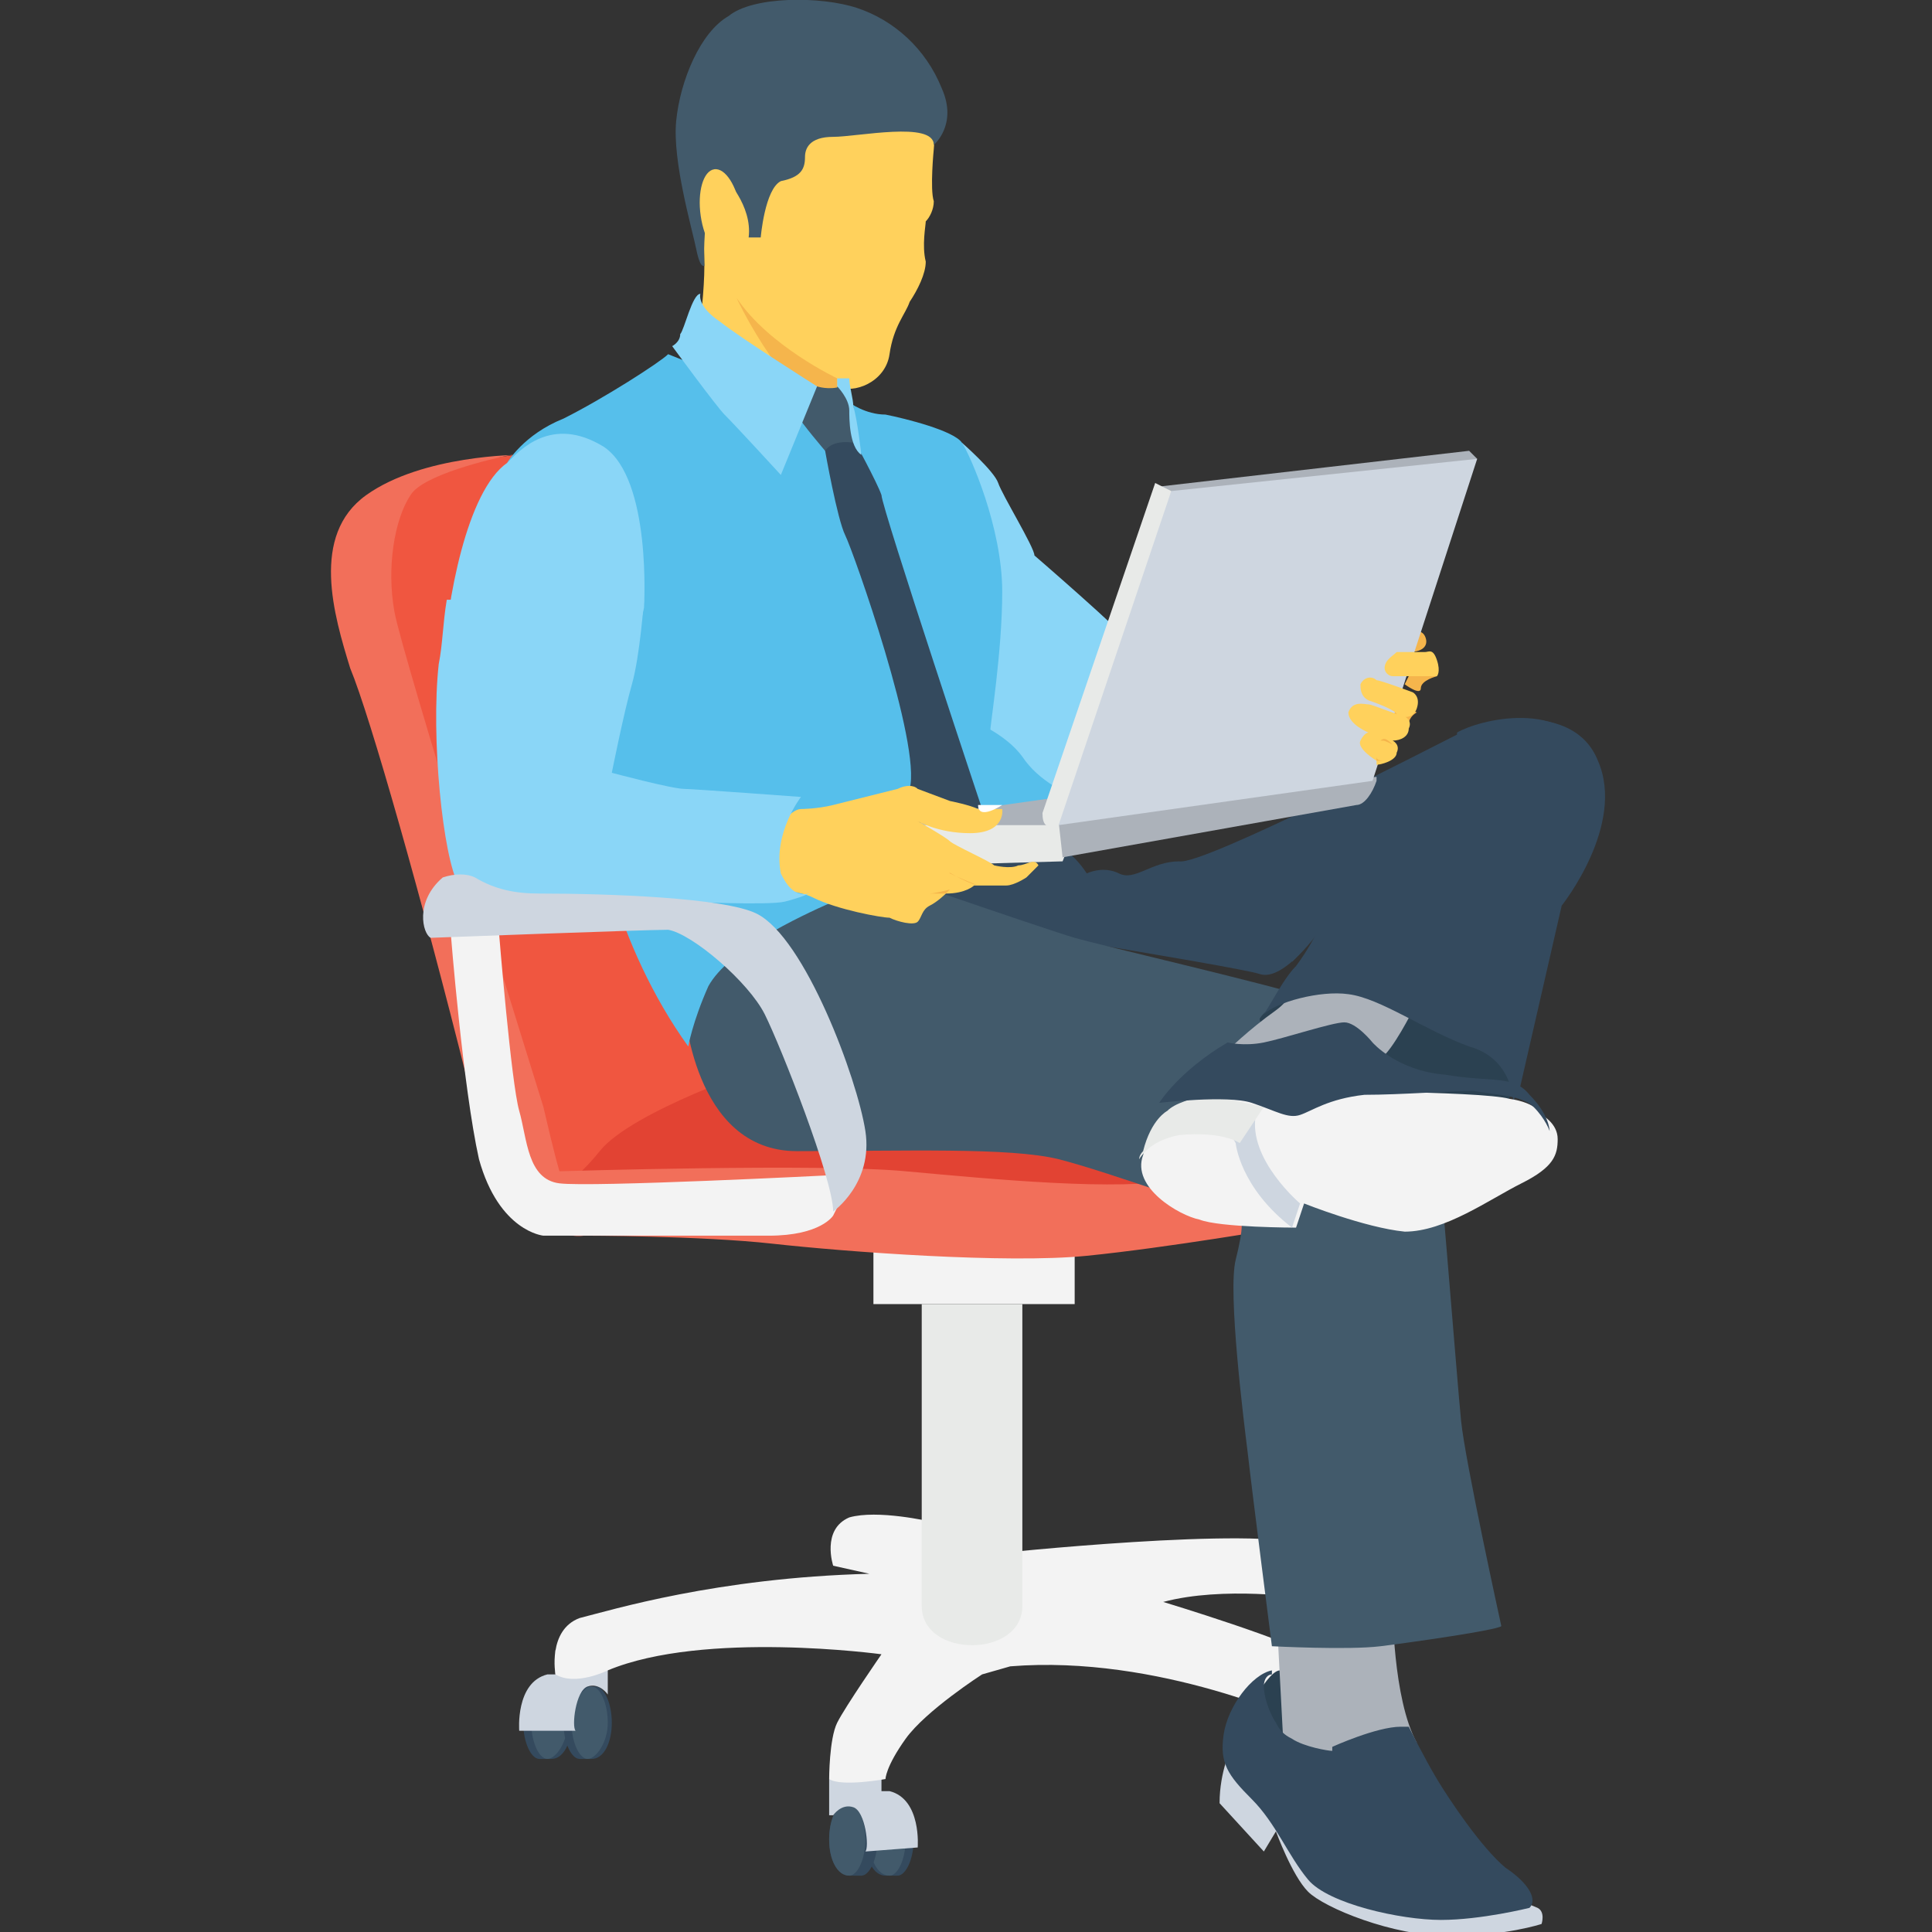 <?xml version="1.0" encoding="utf-8"?>
<!-- Generator: Adobe Illustrator 18.0.0, SVG Export Plug-In . SVG Version: 6.00 Build 0)  -->
<!DOCTYPE svg PUBLIC "-//W3C//DTD SVG 1.1//EN" "http://www.w3.org/Graphics/SVG/1.1/DTD/svg11.dtd">
<svg version="1.1" id="Layer_1" xmlns="http://www.w3.org/2000/svg" xmlns:xlink="http://www.w3.org/1999/xlink" x="0px" y="0px"
	 viewBox="0 0 48 48" enable-background="new 0 0 48 48" xml:space="preserve">
<rect x="0" y="0" width="48" height="48" fill="#333333" stroke="none"/>
<g>
	<g>
		<ellipse fill="#56BFEB" cx="24.6" cy="19.1" rx="2.5" ry="2.2"/>
	</g>
	<g>
		<g>
			<g>
				<g>
					<g>
						<path fill="#344A5E" d="M22,46.6c-0.3,0-0.5-0.4-0.5-0.9c0-0.5,0.2-0.9,0.4-0.9h0.3c0.3,0,0.5,0.4,0.5,0.9
							c0,0.5-0.2,0.9-0.4,0.9H22z"/>
					</g>
				</g>
				<g>
					<g>
						<path fill="#425A6B" d="M22.5,45.7c0,0.5-0.2,0.9-0.4,0.9c-0.3,0-0.5-0.4-0.5-0.9c0-0.5,0.2-0.9,0.4-0.9
							C22.2,44.8,22.5,45.2,22.5,45.7z"/>
					</g>
				</g>
			</g>
			<g>
				<g>
					<g>
						<path fill="#344A5E" d="M21.1,46.6c-0.3,0-0.5-0.4-0.5-0.9c0-0.5,0.2-0.9,0.4-0.9h0.3c0.3,0,0.5,0.4,0.5,0.9
							c0,0.5-0.2,0.9-0.4,0.9H21.1z"/>
					</g>
				</g>
				<g>
					<g>
						<path fill="#425A6B" d="M21.5,45.7c0,0.5-0.2,0.9-0.4,0.9c-0.3,0-0.5-0.4-0.5-0.9c0-0.5,0.2-0.9,0.4-0.9
							C21.3,44.8,21.5,45.2,21.5,45.7z"/>
					</g>
				</g>
			</g>
			<g>
				<g>
					<path fill="#CED6E0" d="M20.7,45.1c0,0,0.2-0.3,0.5-0.2c0.3,0.1,0.4,1,0.3,1.1l1.3-0.1c0,0,0.1-1.2-0.7-1.4h-0.2V44l-1.3,0.2
						V45.1z"/>
				</g>
			</g>
		</g>
		<g>
			<g>
				<g>
					<g>
						<path fill="#344A5E" d="M13.7,43.7c0.3,0,0.5-0.4,0.5-0.9c0-0.5-0.2-0.9-0.4-0.9h-0.3c-0.3,0-0.5,0.4-0.5,0.9
							c0,0.5,0.2,0.9,0.4,0.9H13.7z"/>
					</g>
				</g>
				<g>
					<g>
						<path fill="#425A6B" d="M13.2,42.8c0,0.5,0.2,0.9,0.4,0.9s0.5-0.4,0.5-0.9c0-0.5-0.2-0.9-0.4-0.9S13.3,42.3,13.2,42.8z"/>
					</g>
				</g>
			</g>
			<g>
				<g>
					<g>
						<path fill="#344A5E" d="M14.7,43.7c0.3,0,0.5-0.4,0.5-0.9c0-0.5-0.2-0.9-0.4-0.9h-0.3c-0.3,0-0.5,0.4-0.5,0.9
							c0,0.5,0.2,0.9,0.4,0.9H14.7z"/>
					</g>
				</g>
				<g>
					<g>
						<path fill="#425A6B" d="M14.2,42.8c0,0.5,0.2,0.9,0.4,0.9s0.5-0.4,0.5-0.9c0-0.5-0.2-0.9-0.4-0.9
							C14.5,41.9,14.2,42.3,14.2,42.8z"/>
					</g>
				</g>
			</g>
			<g>
				<g>
					<path fill="#CED6E0" d="M15.1,42.1c0,0-0.2-0.3-0.5-0.2c-0.3,0.1-0.4,1-0.3,1.1L12.9,43c0,0-0.1-1.2,0.7-1.4h0.2v-0.6l1.3,0.2
						V42.1z"/>
				</g>
			</g>
		</g>
		<g>
			<g>
				<g>
					<path fill="#F3F3F3" d="M24.4,41.6c0,0-1.4,0.9-1.9,1.6c-0.5,0.7-0.5,1-0.5,1s-1.1,0.2-1.4,0c0,0,0-1,0.2-1.4
						c0.2-0.4,1.1-1.7,1.1-1.7s-4.4-0.6-6.8,0.4c0,0-0.8,0.4-1.3,0.1c0,0-0.2-1.1,0.6-1.4c0.8-0.2,3.4-1,7.2-1.1l-0.9-0.2
						c0,0-0.3-0.9,0.4-1.2c0.7-0.2,2,0.1,2,0.1l1.6,0.8c0,0,6.6-0.7,7.8-0.2l-0.1,1.3c0,0-2-0.3-3.5,0.1c0,0,3.3,1,3.8,1.4l-0.3,1.6
						c0,0-3.6-1.7-7.3-1.4L24.4,41.6z"/>
				</g>
			</g>
			<g>
				<g>
					<path fill="#2B4151" d="M31.3,42.9L31.3,42c0,0,0.3-0.5,0.5-0.5c0.2,0,0.4,0.2,0.4,0.2l0.1,2L31.3,42.9z"/>
				</g>
			</g>
			<g>
				<g>
					<rect x="21.7" y="30.7" fill="#F3F3F3" width="5" height="1.7"/>
				</g>
			</g>
			<g>
				<g>
					<path fill="#E8EAE8" d="M25.4,32.4h-2.5v7.5c0,1.3,2.5,1.3,2.5,0V32.4z"/>
				</g>
			</g>
			<g>
				<g>
					<path fill="#ACB2BA" d="M31.9,43.6l-0.2-3.8l2.9,0.1c0,0,0,2.3,0.6,3.4c0.5,1.1,0,0,0,0l-0.7,0.5L31.9,43.6z"/>
				</g>
			</g>
			<g>
				<g>
					<path fill="#E24333" d="M13.6,29.6c0,0,2.6-3.1,4.7-3.9c2.1-0.8,5.8-1.2,5.8-1.2l5.9,2.4l-0.3,3.4l-16.1-0.5"/>
				</g>
			</g>
			<g>
				<g>
					<path fill="#F05640" d="M11.4,11.5l1.4-0.2l3.5,3.9L19,26.5c0,0-3.3,1.1-4.1,2.1c-0.8,1-1.4,1.1-1.4,1.1S8.9,15.6,9,14.4
						S9.9,12,11.4,11.5z"/>
				</g>
			</g>
			<g>
				<g>
					<path fill="#F26F5A" d="M12.9,11.3c0,0-0.1,0-0.2,0c-0.5,0.1-2.2,0.5-2.5,1c-0.4,0.6-0.6,1.8-0.4,2.9c0.2,1.1,3.3,11,3.7,12.3
						c0.3,1.3,0.4,1.6,0.4,1.6s6.5-0.2,8.6,0c2.2,0.2,5.3,0.5,6.8,0.2c1.5-0.3,2.6,0.1,2.6,0.1v1.1c0,0-2.9,0.5-4.9,0.7
						c-2,0.2-6-0.1-7.8-0.3c-1.8-0.2-4.7-0.2-4.7-0.2s-1.8,0.4-2.9-3.9c-1.1-4.4-2.4-9-2.9-10.2c-0.4-1.3-1-3.3,0.4-4.3
						C10.5,11.3,12.9,11.3,12.9,11.3z"/>
				</g>
			</g>
			<g>
				<g>
					<path fill="#CED6E0" d="M30.9,43.5l-0.3-0.1c0,0-0.3,0.6-0.3,1.4l1.1,1.2l0.3-0.5c0,0,0.4,1.1,0.8,1.5c0.4,0.4,2.1,1.1,3.5,1.1
						c1.4,0,2.3-0.3,2.3-0.3s0.1-0.3-0.1-0.4c-0.2-0.1-3.6-1.4-3.6-1.4L30.9,43.5z"/>
				</g>
			</g>
			<g>
				<g>
					<path fill="#344A5E" d="M24.8,20.4c0,0,1.5,0.2,2.2,1.3c0,0,0.4-0.2,0.8,0c0.4,0.2,0.8-0.3,1.5-0.3c0.6,0.1,6.4-2.9,7-3.2
						c0.6-0.3,2.8-0.8,3.4,0.7c0.7,1.6-0.9,3.6-0.9,3.6l-1.1,4.8c0,0,0-1.1-1.1-1.4c-1.1-0.3-2.2-1.2-3-1.3
						c-0.8-0.1-2.1,0.3-2.2,0.6c0,0,0.6-0.9,0.9-1.3c0.3-0.4,0.5-0.8,0.5-0.8s-0.9,1.3-1.5,1.1c-0.6-0.2-9.4-1.6-9.4-1.6L24.8,20.4z
						"/>
				</g>
			</g>
			<g>
				<g>
					<path fill="#425A6B" d="M17,25c0,0,0.2,3.6,2.8,3.6s5.3-0.1,6.5,0.2c1.2,0.3,4.2,1.4,4.4,1.4c0.2,0,0.2,0.3,0,1.1
						c-0.2,0.8,0.2,4,0.3,4.8c0.1,0.9,0.6,4.8,0.6,4.8s1.9,0.1,2.7,0c0.8-0.1,2.9-0.4,3-0.5c0,0-0.9-4.1-1-5.1c-0.1-1-0.6-7.4-0.7-8
						c-0.1-0.6-1.7-2.1-3-2.5c-1.3-0.4-5.2-1.3-5.9-1.5c-0.7-0.2-5.9-2-5.9-2S18.3,21.6,17,25z"/>
				</g>
			</g>
			<g>
				<g>
					<path fill="#2B4151" d="M31.9,24.9c0,0-0.4,0.1-0.6,0.4c-0.2,0.4,5.8,4.8,6.2,2c0.4-2.8,0.4-2.8,0.4-2.8L31.9,24.9z"/>
				</g>
			</g>
			<g>
				<g>
					<path fill="#ACB2BA" d="M35.1,25.1c0,0-0.5,1-0.8,1.2c-0.3,0.2,0-0.1,0-0.1l-3.8-0.1c0,0,0.5-0.5,1.2-1
						c0.7-0.5,1.1-1.9,1.1-1.9L35.1,25.1z"/>
				</g>
			</g>
			<g>
				<g>
					<path fill="#F5B54C" d="M35,15.7c0,0,0.3-0.1,0.4,0.1c0.1,0.2,0,0.4-0.4,0.4C34.7,16.2,35,15.7,35,15.7z"/>
				</g>
			</g>
			<g>
				<path fill="#F5B54C" d="M35.2,17.7c0,0-0.2,0.1-0.2,0.3c0,0.2-0.6-0.2-0.6-0.2l0.2-0.4L35.2,17.7z"/>
			</g>
			<g>
				<g>
					<path fill="#F5B54C" d="M35.5,16.7l0.2,0.1c0,0-0.4,0.1-0.4,0.3c0,0.2-0.4-0.1-0.4-0.1l0.1-0.2L35.5,16.7z"/>
				</g>
			</g>
			<g>
				<g>
					<path fill="#8AD6F7" d="M23.9,11c0,0,0.8,0.7,0.9,1c0.1,0.3,0.9,1.6,0.9,1.8c0,0,2.2,1.9,2.4,2.2c0.2,0.3,3,1.7,3,1.7l-2.9,2.5
						c0,0-2-0.2-2.8-1.4c-0.8-1.1-3.2-1.5-3.2-1.5L23.9,11z"/>
				</g>
			</g>
			<g>
				<g>
					<path fill="#8AD6F7" d="M12.6,11.5c0,0,0.8-1.2,2.7-1.1c1.9,0.1,0.8,4.7,0.8,4.7s-0.1,1.4-0.3,2.1c-0.2,0.7-0.5,2.2-0.5,2.2
						s1.5,0.4,1.8,0.4S20,20,20,20s-0.7,0.9-0.5,1.9c0,0,0.3,0.4,0.6,0.4c0.4,0,0.1,0,0.1,0s-0.2,0.1-0.6,0.2c-0.4,0.1-2.5,0-2.5,0
						s-2.8,0.3-3.3,0.3c-0.5,0-0.9,0.1-1.2,0.1c-0.4,0-0.7-0.1-1.1-0.8c-0.4-0.7-0.7-3.7-0.5-5.5C11.1,14.9,11.6,12.2,12.6,11.5z"/>
				</g>
			</g>
			<g>
				<g>
					<path fill="#FFD15C" d="M17.4,8c0,0,0.1-0.8,0.1-1.4c0-0.5-0.1-2.8-0.1-2.8L20.4,2l2.9,0.3l-0.1,1.4c0,0-0.1,1,0,1.3
						c0,0.2-0.1,0.4-0.2,0.5c0,0.1-0.1,0.6,0,1c0,0.3-0.2,0.7-0.4,1c-0.1,0.3-0.4,0.6-0.5,1.3c-0.1,0.7-0.9,1-1.3,0.8v2.2L19,9.9
						L17.4,8z"/>
				</g>
			</g>
			<g>
				<g>
					<path fill="#56BFEB" d="M19.6,10h1.5c0,0,0.4,0.3,0.9,0.3c0.5,0.1,1.7,0.4,1.9,0.7c0.2,0.3,1,2.1,1,3.7c0,1.5-0.3,3.3-0.3,3.5
						c-0.1,0.2,0.8,0.9,0.7,2c0,0-3.7,1.7-4.6,2.2c-0.9,0.4-2.6,1.2-3.1,2.1c-0.4,0.9-0.5,1.5-0.5,1.5c-1.8-2.5-2.5-5.7-2.2-6.5
						c0.3-0.7,1.1-4.4,1.1-4.4s0.2-3.2-1-4c-1.3-0.8-2.1,0.1-2.4,0.4c0,0,0.4-0.7,1.4-1.1c1-0.5,2.4-1.4,2.6-1.6L19.6,10z"/>
				</g>
			</g>
			<g>
				<g>
					<path fill="#344A5E" d="M20.3,10.7l0.2,0.5c0,0,0.3,1.7,0.5,2.1c0.2,0.4,1.9,5.2,1.6,6.3c-0.4,1.1-0.4,1.1-0.4,1.1l2.3-0.3
						c0,0-2.6-7.8-2.6-8.1c-0.1-0.3-0.7-1.4-0.7-1.4l-0.2-0.2L20.3,10.7z"/>
				</g>
			</g>
			<g>
				<g>
					<g>
						<polygon fill="#E8EAE8" points="26.4,21.4 22.9,21.5 22.9,20.5 25.1,20.1 26.8,20.4 						"/>
					</g>
				</g>
				<g>
					<g>
						<polygon fill="#ACB2BA" points="22.9,20.5 26.2,20.5 34.1,19.3 29.9,19.3 22.8,20.3 						"/>
					</g>
				</g>
				<g>
					<g>
						<path fill="#ACB2BA" d="M33.7,20l-7.3,1.3l-0.1-0.9l7.9-1.1l0,0.1C34.1,19.7,33.9,20,33.7,20z"/>
					</g>
				</g>
			</g>
			<g>
				<g>
					<g>
						<path fill="#FFD15C" d="M19.9,20.1c0,0,0.4,0,0.8-0.1c0.4-0.1,1.2-0.3,1.2-0.3l0.4-0.1c0.2-0.1,0.4-0.1,0.5,0l0.8,0.3
							c0,0,0.5,0.1,0.7,0.2h0.6c0,0,0.1,0.6-0.8,0.6c-0.8,0-1.3-0.3-1.3-0.3s0.7,0.4,0.8,0.5s1,0.5,1.1,0.6c0,0,0.4,0.1,0.6,0
							c0.2,0,0.4-0.2,0.5,0l-0.3,0.3c0,0-0.3,0.2-0.5,0.2c-0.2,0-0.8,0-0.8,0s-0.2,0.2-0.7,0.2c0,0-0.2,0.2-0.4,0.3
							c-0.2,0.1-0.2,0.3-0.3,0.4c-0.1,0.1-0.5,0-0.7-0.1c-0.2,0-1.3-0.2-1.9-0.5c-0.6-0.3-1.9-0.2-1.9-0.2S19.4,20.1,19.9,20.1z"/>
					</g>
				</g>
				<g>
					<g>
						<g>
							<path fill="#F5B54C" d="M24.2,22.7C24.2,22.7,24.2,22.7,24.2,22.7L24.2,22.7z"/>
						</g>
						<g>
							<path fill="#F5B54C" d="M24.3,22C24.3,22,24.3,22,24.3,22c-0.4-0.1-0.8-0.4-0.7-0.3C23.8,21.8,24.3,22,24.3,22z"/>
						</g>
						<g>
							<path fill="#F5B54C" d="M23.6,22.1c0,0,0,0-0.1,0.1c-0.2,0-0.4,0-0.4,0C23.2,22.2,23.6,22.1,23.6,22.1z"/>
						</g>
					</g>
				</g>
				<g>
					<g>
						<path fill="#FFFFFF" d="M24.9,20c0,0-0.6,0.4-0.6,0H24.9z"/>
					</g>
				</g>
			</g>
			<g>
				<path fill="#F5B54C" d="M18.3,7.4c0,0,0.9,2,2.5,3.3V9.4C20.8,9.4,19.1,8.6,18.3,7.4z"/>
			</g>
			<g>
				<g>
					<path fill="#425A6B" d="M20.3,9.6c0,0,0.3,0.1,0.6,0c0.2-0.1,0.3,0.5,0.3,0.5s0,0.7,0,0.9c0,0-0.5-0.1-0.7,0.2
						c0,0-0.6-0.7-0.7-0.9C19.6,10,20.3,9.6,20.3,9.6z"/>
				</g>
			</g>
			<g>
				<g>
					<path fill="#8AD6F7" d="M21.4,11.3c-0.3-0.2-0.3-0.9-0.3-1.1c0-0.3-0.3-0.6-0.3-0.6V9.4c0.1,0,0.2,0,0.3,0
						c0,0.2,0.1,0.5,0.1,0.7C21.3,10.4,21.4,11.3,21.4,11.3z"/>
				</g>
			</g>
			<g>
				<g>
					<path fill="#425A6B" d="M17.5,6.6c0,0-0.1-1.8,0.5-2.2c0,0,0.7,0.7,0.6,1.5h0.3c0,0,0.1-1.2,0.5-1.4C19.9,4.4,20,4.2,20,3.9
						c0-0.2,0.1-0.5,0.7-0.5c0.6,0,2.5-0.4,2.5,0.2c0,0,0.6-0.5,0.2-1.4c-0.4-1-1.2-1.7-2.1-2c-0.9-0.3-2.6-0.3-3.2,0.2
						c-0.7,0.4-1.2,1.6-1.3,2.6s0.4,2.7,0.5,3.2S17.5,6.6,17.5,6.6z"/>
				</g>
			</g>
			<g>
				<g>
					
						<ellipse transform="matrix(0.99 -0.144 0.144 0.99 -0.58 2.625)" fill="#FFD15C" cx="17.9" cy="5.3" rx="0.5" ry="1.1"/>
				</g>
			</g>
			<g>
				<g>
					<path fill="#8AD6F7" d="M17.4,7.3c0,0-0.1,0.3,0.5,0.7c0.5,0.4,2.4,1.6,2.4,1.6l-0.9,2.2c0,0-1.1-1.2-1.4-1.5
						c-0.2-0.2-1.3-1.7-1.3-1.7s0.2-0.1,0.2-0.3C17,8.2,17.2,7.3,17.4,7.3z"/>
				</g>
			</g>
			<g>
				<g>
					<path fill="#8AD6F7" d="M20.1,22.2c0,0-0.2,0.1-0.6,0.2c-0.4,0.1-2.5,0-2.5,0s-2.8,0.3-3.3,0.3c-0.5,0-0.9,0.1-1.2,0.1
						c-0.4,0-0.7-0.1-1.1-0.8c-0.4-0.7-0.7-3.7-0.5-5.5c0.1-0.5,0.1-1,0.2-1.6h4.9c0,0-0.1,1.4-0.3,2.1c-0.2,0.7-0.5,2.2-0.5,2.2
						s1.5,0.4,1.8,0.4c0.2,0,2.9,0.2,2.9,0.2s-0.7,0.9-0.5,1.9C19.5,21.9,19.7,22.3,20.1,22.2C20.5,22.2,20.1,22.2,20.1,22.2z"/>
				</g>
			</g>
			<g>
				<g>
					<g>
						<polygon fill="#ACB2BA" points="36.5,11.6 36.7,11.4 36.5,11.2 28.7,12.1 29.3,12.9 						"/>
					</g>
				</g>
				<g>
					<g>
						<polygon fill="#CED6E0" points="26.3,19.9 26.3,20.5 34.1,19.4 36.7,11.4 29.1,12.2 27.6,15.5 						"/>
					</g>
				</g>
				<g>
					<g>
						<path fill="#E8EAE8" d="M26.3,20.5l2.8-8.3l-0.4-0.2l-2.8,8.2C25.9,20.5,26,20.6,26.3,20.5z"/>
					</g>
				</g>
			</g>
			<g>
				<g>
					<path fill="#FFD15C" d="M34.2,19l0-0.1c0,0-0.5-0.3-0.4-0.5c0.1-0.2,0.2-0.2,0.2-0.2s-0.5-0.2-0.5-0.5c0.1-0.3,0.4-0.2,0.5-0.2
						c0.1,0,0.8,0.3,0.9,0.3c0,0,0.2,0.1,0.1,0.3c0,0.2-0.2,0.3-0.4,0.3c0,0,0.2,0.1,0.1,0.3C34.7,18.9,34.3,19,34.2,19z"/>
				</g>
			</g>
			<g>
				<g>
					<path fill="#F5B54C" d="M34.5,18.9c-0.1,0-0.2,0-0.3,0l0-0.1C34.2,18.9,34.3,18.9,34.5,18.9z"/>
				</g>
			</g>
			<g>
				<g>
					<path fill="#F5B54C" d="M34.6,18.5C34.6,18.5,34.6,18.5,34.6,18.5C34.6,18.4,34.6,18.4,34.6,18.5c-0.2-0.1-0.2-0.1-0.3-0.1
						c-0.1,0-0.1-0.1-0.2-0.1c0,0,0,0-0.1,0c0,0,0,0,0,0s0,0,0,0c0,0,0,0,0.1,0c0.1,0,0.1,0.1,0.2,0.1
						C34.4,18.3,34.5,18.4,34.6,18.5C34.6,18.4,34.6,18.4,34.6,18.5C34.6,18.5,34.6,18.5,34.6,18.5z"/>
				</g>
			</g>
			<g>
				<g>
					<path fill="#FFD15C" d="M34,17.4c-0.2-0.1-0.2-0.3-0.2-0.4c0,0,0,0,0,0c0.1-0.2,0.3-0.2,0.4-0.1c0.1,0,0.9,0.3,0.9,0.3
						s0.2,0.1,0.1,0.4c-0.1,0.3-0.4,0.2-0.5,0.2C34.8,17.7,34.3,17.5,34,17.4z"/>
				</g>
			</g>
			<g>
				<g>
					<path fill="#FFD15C" d="M34.4,16.6c0,0.1,0.1,0.2,0.2,0.2c0.1,0,0.2,0,0.4,0c0.5,0,0.7,0,0.7,0s0.1-0.1,0-0.4
						c-0.1-0.3-0.2-0.2-0.3-0.2c-0.1,0-0.6,0-0.7,0c0,0,0,0,0,0C34.6,16.3,34.4,16.4,34.4,16.6z"/>
				</g>
			</g>
			<g>
				<g>
					<path fill="#344A5E" d="M39.6,18.9c-0.7-1.6-2.9-1-3.4-0.7c0,0,0,0,0,0c0,0.1,0,0.2-0.1,0.2c-1,1.6-2.4,2.7-4,3.5v2
						c0.3-0.3,0.6-0.7,0.6-0.7s-0.2,0.4-0.5,0.8c-0.3,0.3-0.6,0.9-0.8,1.2c0.3-0.3,1.4-0.6,2.1-0.5c0.8,0.1,1.9,0.9,3,1.3
						c1.1,0.3,1.1,1.4,1.1,1.4l1.1-4.8C38.6,22.5,40.2,20.5,39.6,18.9z"/>
				</g>
			</g>
			<g>
				<g>
					<path fill="#F3F3F3" d="M29,27.7c0,0-0.4,0.2-0.6,1c-0.3,0.8,0.9,1.5,1.4,1.6c0.5,0.2,2.4,0.2,2.4,0.2l0.2-0.6
						c0,0,1.5,0.6,2.5,0.7c1,0,2.1-0.8,2.9-1.2c0.8-0.4,0.9-0.7,0.9-1.1c0-0.4-0.4-0.6-0.4-0.6s-0.1-0.3-0.8-0.4
						c-0.7-0.2-5.5-0.2-5.5-0.2S29.7,27,29,27.7z"/>
				</g>
			</g>
			<g>
				<g>
					<path fill="#CED6E0" d="M30.4,27.9l0.3,0.5c0,0,0.1,1.1,1.4,2.1l0.2-0.6c0,0-1.3-1.1-1.1-2.2"/>
				</g>
			</g>
			<g>
				<path fill="#E8EAE8" d="M28.3,28.8c0.2-0.3,0.5-0.5,1-0.6c1.1-0.1,1.5,0.2,1.5,0.2l0.6-0.9L30,27.2c-0.4,0.1-0.8,0.2-1,0.4
					c0,0-0.4,0.2-0.6,1C28.3,28.7,28.3,28.8,28.3,28.8z"/>
			</g>
			<g>
				<g>
					<path fill="#344A5E" d="M30.5,25.9c0,0,0.4,0.1,0.9,0c0.5-0.1,1.7-0.5,2-0.5c0.3,0,0.7,0.5,0.7,0.5s0.6,0.7,1.8,0.8
						c1.2,0.2,1.7,0,2.1,0.5c0.5,0.5,0.5,0.9,0.5,0.9s-0.1-0.3-0.4-0.6c-0.3-0.3-1-0.3-1.5-0.4c-0.5,0-1.8,0.1-2.7,0.1
						c-0.9,0.1-1.3,0.4-1.6,0.5c-0.3,0.1-0.6-0.1-1.2-0.3c-0.6-0.2-2.3,0-2.3,0S29.3,26.6,30.5,25.9z"/>
				</g>
			</g>
			<g>
				<g>
					<path fill="#344A5E" d="M38,47.4c0,0-1.2,0.3-2.2,0.3c-1,0-2.8-0.4-3.3-1c-0.5-0.6-0.8-1.4-1.4-2c-0.6-0.6-0.8-0.9-0.7-1.6
						c0.1-0.7,0.7-1.5,1.2-1.6l0,0.1c-0.1,0-0.2,0.1-0.2,0.3c0,0.2,0.1,0.6,0.3,0.9c0.1,0.2,0.2,0.3,0.4,0.4c0.3,0.2,0.9,0.3,1,0.3
						v-0.1c0,0,1.1-0.5,1.7-0.5c0.1,0,0.1,0,0.2,0c0,0,0.4,0.8,0.7,1.3c0.3,0.5,1.1,1.7,1.7,2.2C38,46.8,38.2,47.2,38,47.4z"/>
				</g>
			</g>
			<g>
				<g>
					<path fill="#F3F3F3" d="M21,29.6l-0.3,0.6c0,0-0.3,0.5-1.6,0.5c-1.3,0-5.6,0-5.6,0s-1.1-0.1-1.6-1.9c-0.4-1.8-0.7-5.6-0.7-5.6
						h1.2c0,0,0.3,3.7,0.5,4.4c0.2,0.7,0.2,1.7,1,1.8c0.8,0.1,6.7-0.2,6.7-0.2L21,29.6z"/>
				</g>
			</g>
			<g>
				<g>
					<path fill="#CED6E0" d="M10.7,23.3c0,0,5.3-0.2,5.9-0.2c0.6,0.1,2,1.3,2.4,2.1c0.4,0.8,1.7,4.1,1.7,4.9c0,0,1-0.7,0.8-2
						c-0.2-1.3-1.5-4.8-2.7-5.4c-0.8-0.4-3.7-0.5-5.4-0.5c-0.6,0-1.1-0.1-1.6-0.4c-0.2-0.1-0.5-0.1-0.8,0
						C10.3,22.4,10.5,23.2,10.7,23.3z"/>
				</g>
			</g>
		</g>
	</g>
</g>
</svg>

